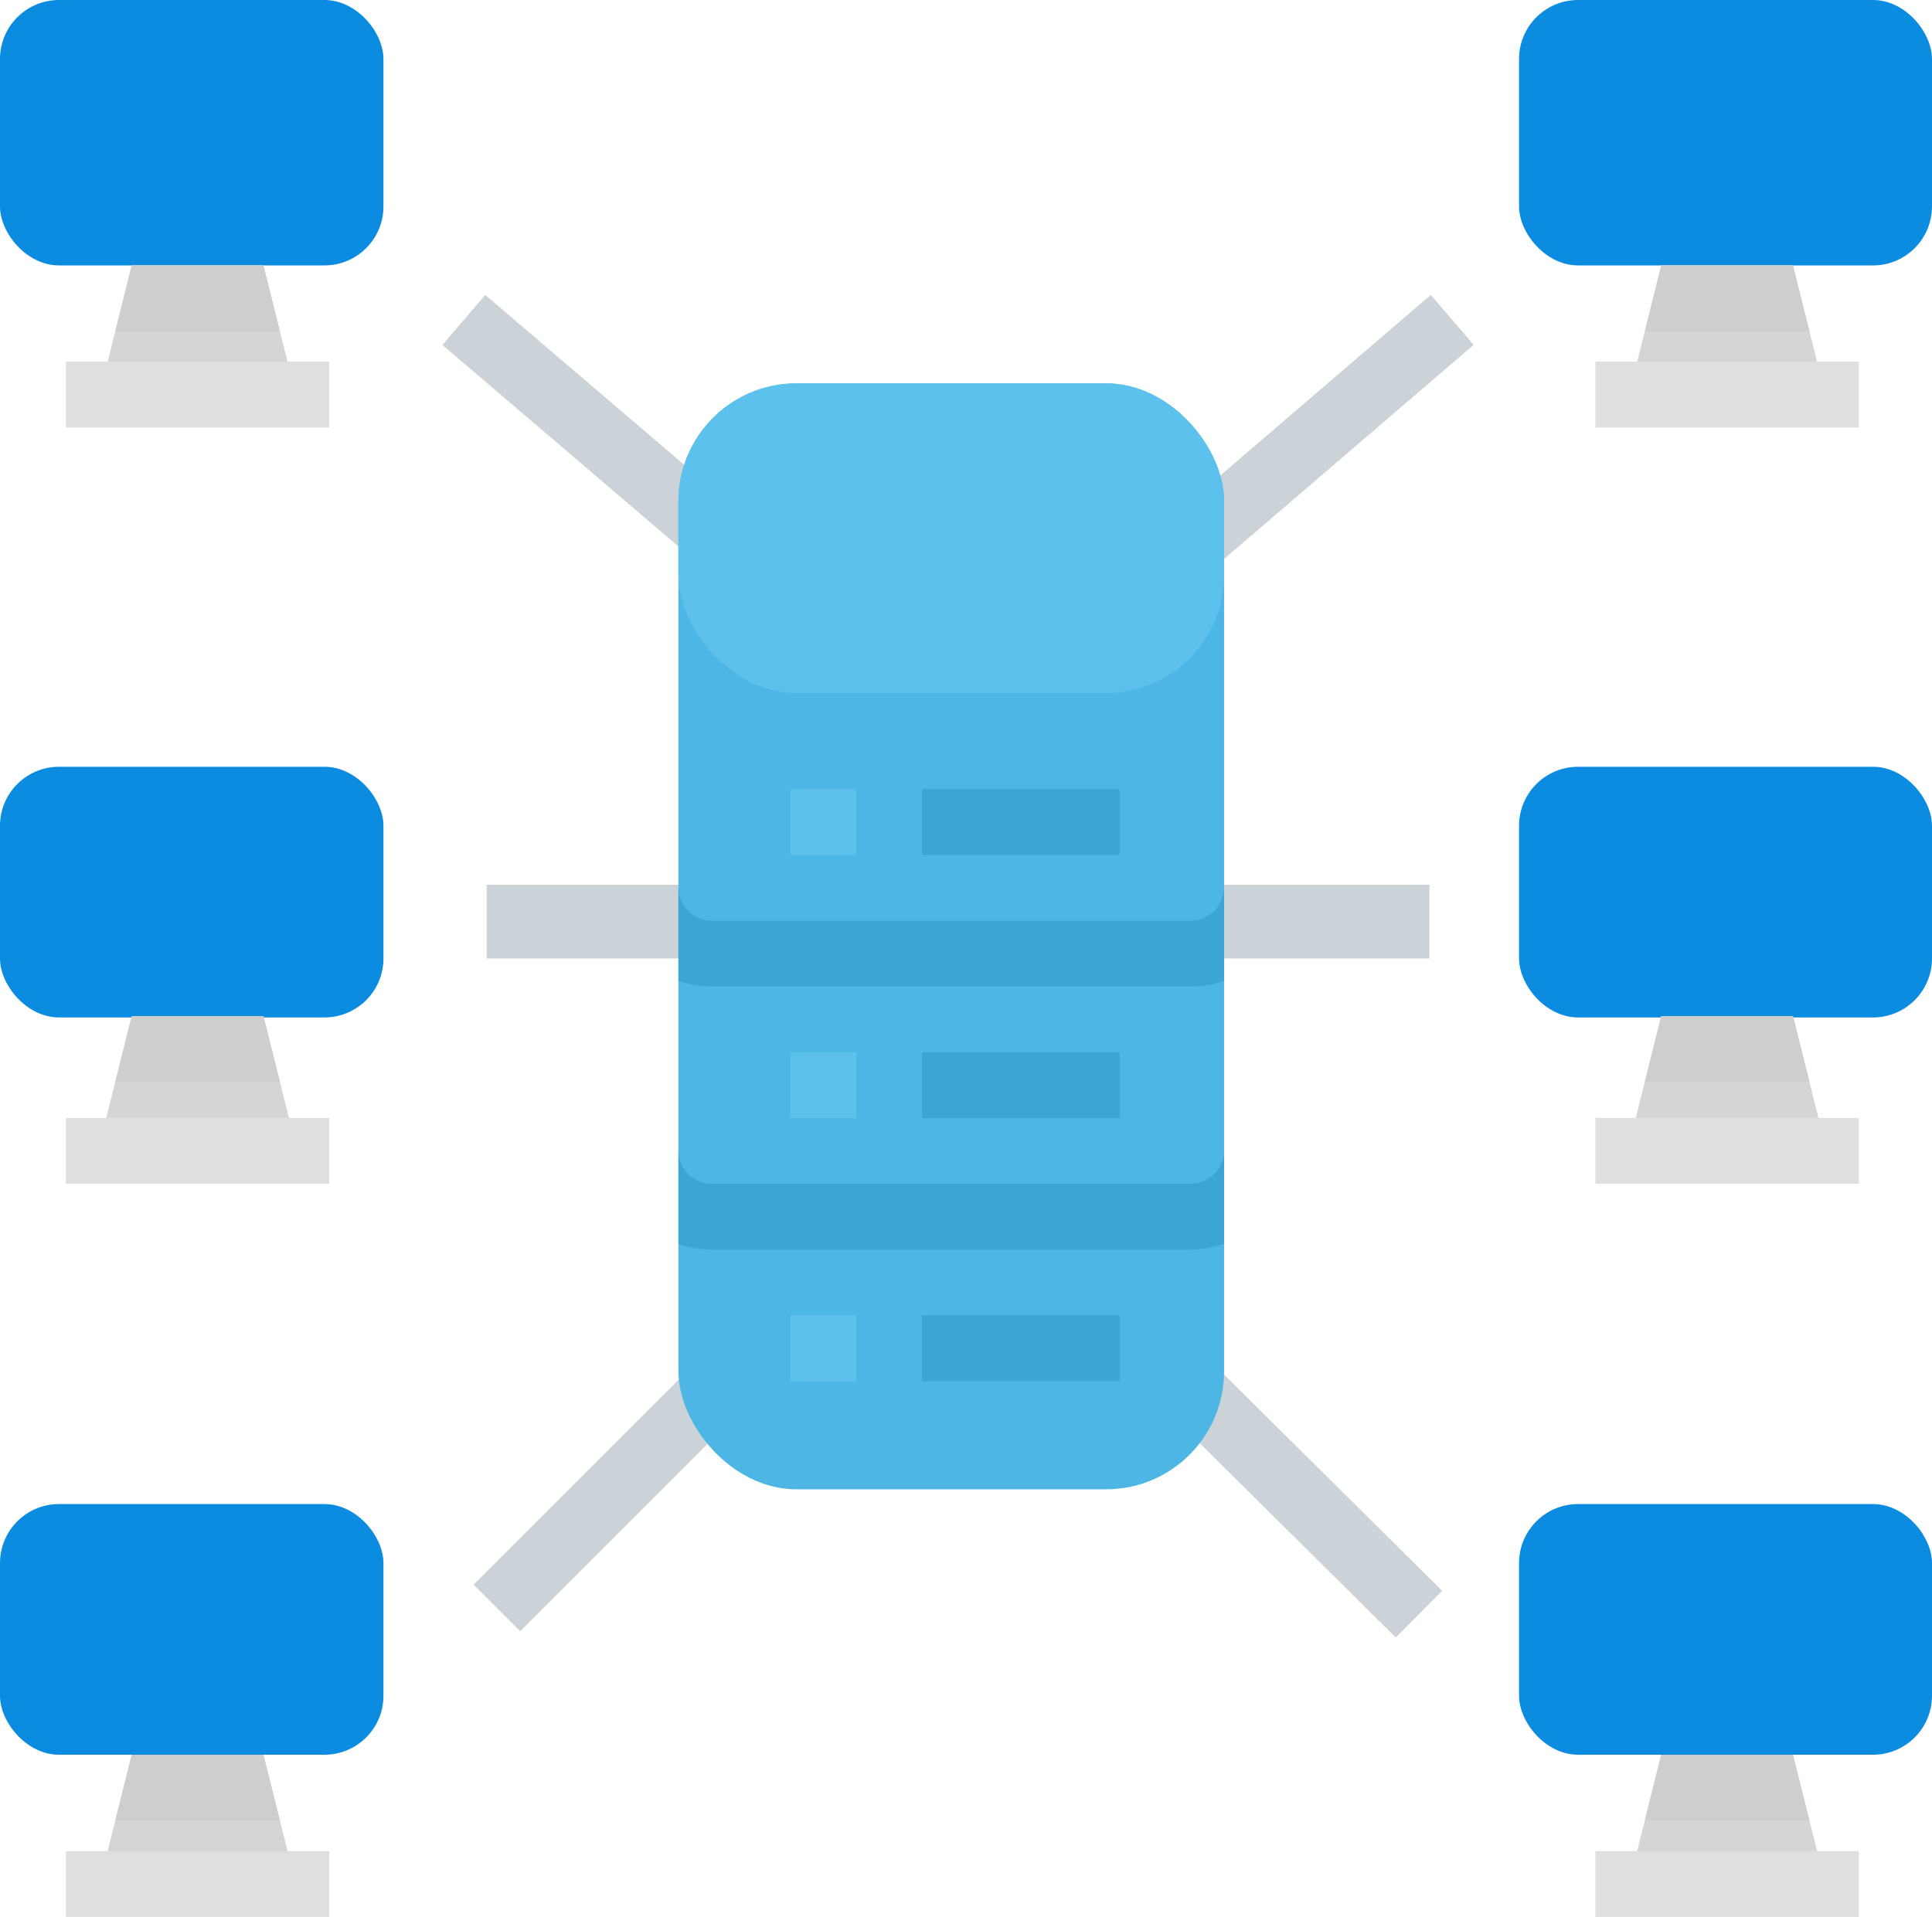 <svg xmlns="http://www.w3.org/2000/svg" width="131" height="130" viewBox="0 0 131 130"><defs><style>.image-regular-network-a{fill:#cbd3d8;}.image-regular-network-b{fill:#4db6e4;}.image-regular-network-c{fill:#5cc1ed;}.image-regular-network-d{fill:#3ba5d3;}.image-regular-network-e{fill:#0c8ce0;}.image-regular-network-f{fill:#d5d5d3;}.image-regular-network-g{fill:#dfdfdd;}.h{fill:#cececc;}</style></defs><g transform="translate(30 20)"><path class="image-regular-network-a" d="M144,240h14v5H144Z" transform="translate(-141 -200)"/><path class="image-regular-network-a" d="M0,0H4.465V25.142H0Z" transform="translate(0 3.394) rotate(-49.504)"/><path class="image-regular-network-a" d="M0,0H23.288V4.466H0Z" transform="translate(2.118 87.465) rotate(-45)"/><path class="image-regular-network-a" d="M320,240h14v5H320Z" transform="translate(-267.078 -200)"/><path class="image-regular-network-a" d="M0,0H24.642V4.466H0Z" transform="translate(48.312 16.042) rotate(-40.62)"/><path class="image-regular-network-a" d="M0,0H4.466V23.979H0Z" transform="matrix(0.704, -0.71, 0.71, 0.704, 47.615, 74.171)"/></g><g transform="translate(46 26)"><rect class="image-regular-network-b" width="37" height="75" rx="8"/><rect class="image-regular-network-c" width="37" height="21" rx="8"/><path class="image-regular-network-d" d="M229,240v6.313a7.041,7.041,0,0,1-2.312.385H194.312a7.041,7.041,0,0,1-2.312-.385V240a2.277,2.277,0,0,0,2.312,2.233h32.375A2.277,2.277,0,0,0,229,240Z" transform="translate(-192 -205.794)"/><path class="image-regular-network-d" d="M229,304v6.313a7.042,7.042,0,0,1-2.312.385H194.312a7.042,7.042,0,0,1-2.312-.385V304a2.277,2.277,0,0,0,2.312,2.233h32.375A2.277,2.277,0,0,0,229,304Z" transform="translate(-192 -251.955)"/><path class="image-regular-network-c" d="M216,216h4.466v4.466H216Z" transform="translate(-208.412 -188.482)"/><path class="image-regular-network-c" d="M216,280h4.466v4.466H216Z" transform="translate(-208.412 -234.643)"/><path class="image-regular-network-c" d="M216,344h4.466v4.466H216Z" transform="translate(-208.412 -280.804)"/><path class="image-regular-network-d" d="M248,216h13.4v4.466H248Z" transform="translate(-231.481 -188.482)"/><path class="image-regular-network-d" d="M248,280h13.4v4.466H248Z" transform="translate(-231.481 -234.643)"/><path class="image-regular-network-d" d="M248,344h13.4v4.466H248Z" transform="translate(-231.481 -280.804)"/></g><rect class="image-regular-network-e" width="26" height="18" rx="4"/><path class="image-regular-network-f" d="M61.4,96.931H48L50.233,88h8.931Z" transform="translate(-41.302 -70)"/><path class="image-regular-network-g" d="M40,112H57.863v4.466H40Z" transform="translate(-35.534 -87.471)"/><path class="h" d="M63.164,92.466H52L53.116,88h8.931Z" transform="translate(-44.185 -70)"/><rect class="image-regular-network-e" width="28" height="18" rx="4" transform="translate(103)"/><path class="image-regular-network-f" d="M429.4,96.931H416L418.233,88h8.931Z" transform="translate(-305.592 -70)"/><path class="image-regular-network-g" d="M408,112h17.863v4.466H408Z" transform="translate(-299.825 -87.471)"/><path class="h" d="M431.164,92.466H420L421.116,88h8.931Z" transform="translate(-308.475 -70)"/><rect class="image-regular-network-e" width="26" height="17" rx="4" transform="translate(0 52)"/><path class="image-regular-network-f" d="M61.4,280.931H48L50.233,272h8.931Z" transform="translate(-41.302 -203.094)"/><path class="image-regular-network-g" d="M40,296H57.863v4.466H40Z" transform="translate(-35.534 -220.183)"/><path class="h" d="M63.164,276.466H52L53.116,272h8.931Z" transform="translate(-44.185 -203.09)"/><rect class="image-regular-network-e" width="28" height="17" rx="4" transform="translate(103 52)"/><path class="image-regular-network-f" d="M429.4,280.931H416L418.233,272h8.931Z" transform="translate(-305.592 -203.094)"/><path class="image-regular-network-g" d="M408,296h17.863v4.466H408Z" transform="translate(-299.825 -220.183)"/><path class="h" d="M431.164,276.466H420L421.116,272h8.931Z" transform="translate(-308.475 -203.09)"/><rect class="image-regular-network-e" width="26" height="17" rx="4" transform="translate(0 102)"/><path class="image-regular-network-f" d="M61.4,464.931H48L50.233,456h8.931Z" transform="translate(-41.302 -337)"/><path class="image-regular-network-g" d="M40,480H57.863v4.466H40Z" transform="translate(-35.534 -354.466)"/><path class="h" d="M63.164,460.466H52L53.116,456h8.931Z" transform="translate(-44.185 -337)"/><rect class="image-regular-network-e" width="28" height="17" rx="4" transform="translate(103 102)"/><path class="image-regular-network-f" d="M429.4,464.931H416L418.233,456h8.931Z" transform="translate(-305.592 -337)"/><path class="image-regular-network-g" d="M408,480h17.863v4.466H408Z" transform="translate(-299.825 -354.466)"/><path class="h" d="M431.164,460.466H420L421.116,456h8.931Z" transform="translate(-308.475 -337)"/></svg>